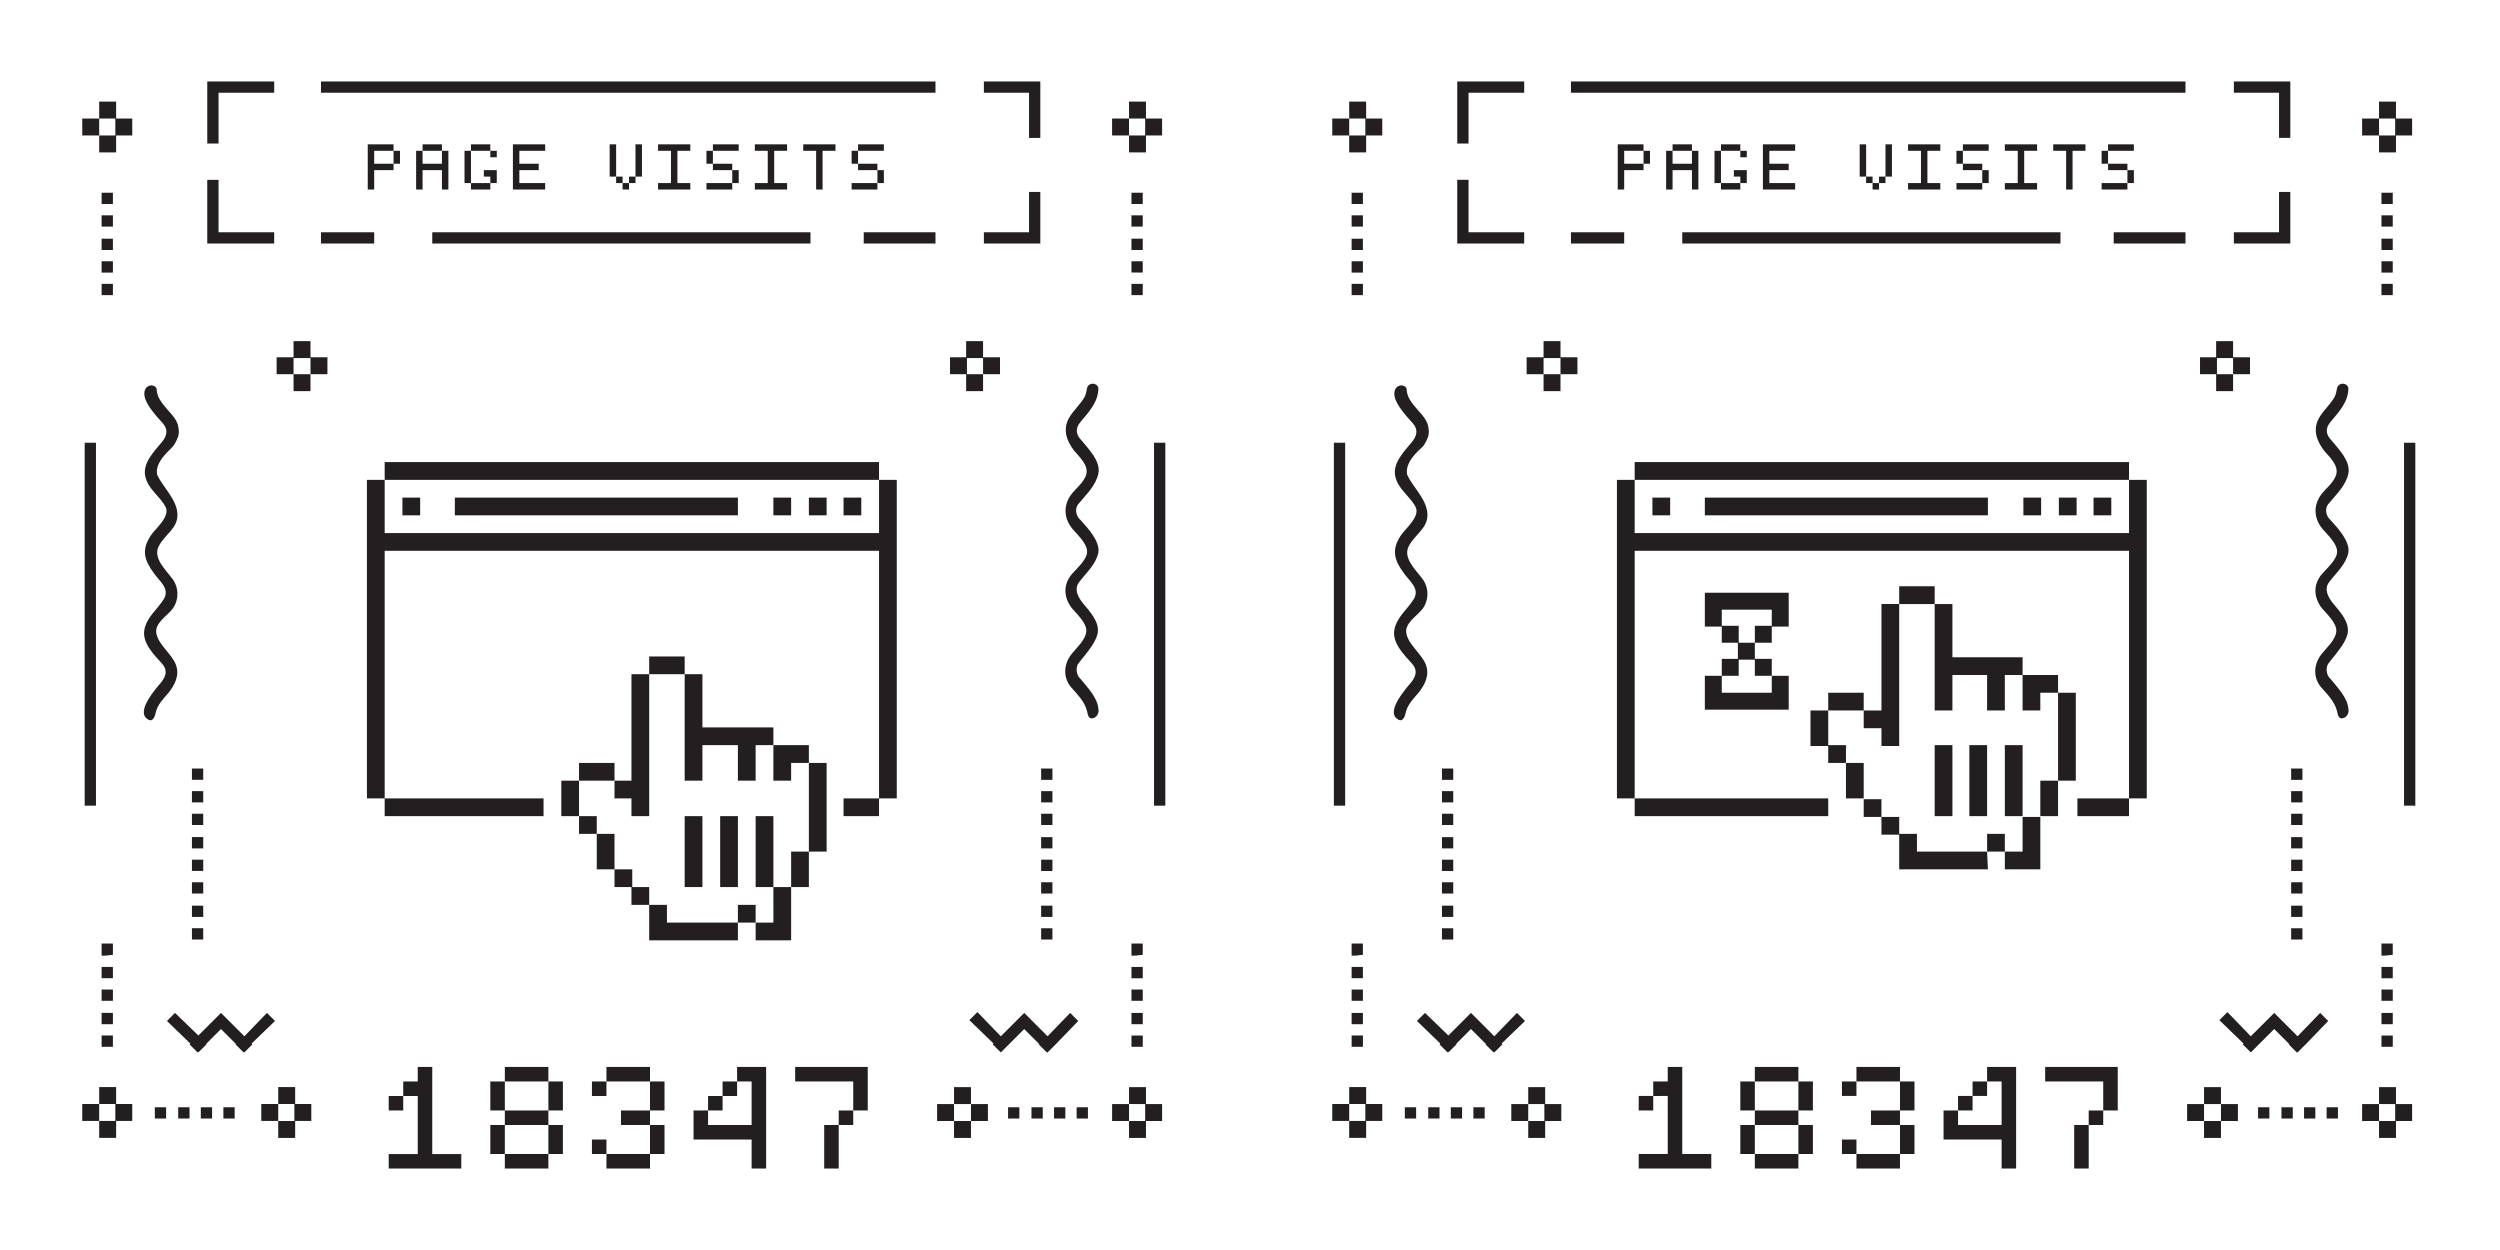 <svg id="Layer_1" xmlns="http://www.w3.org/2000/svg" viewBox="0 0 310 155"><style>.st0{fill:#231f20}</style><path class="st0" d="M32.4 136.9h2.1v2.1h-2.1v-2.1zm4.1 0h2.1v2.1h-2.1v-2.1zm-2-2.1h2.1v2.1h-2.1v-2.1zm0 4.2h2.1v2.1h-2.1V139zm81.7-2.1h2.1v2.1h-2.1v-2.1zm4.2 0h2.1v2.1h-2.1v-2.1zm-2.1-2.1h2.1v2.1h-2.1v-2.1zm0 4.2h2.1v2.1h-2.1V139zm19.6-2.1h2.1v2.1h-2.1v-2.1zm4.1 0h2.1v2.1H142v-2.1zm-2-2.1h2.1v2.1H140v-2.1zm0 4.2h2.1v2.1H140V139zm-22.2-94.7h2.1v2.1h-2.1v-2.1zm4.1 0h2.1v2.1h-2.1v-2.1zm-2.1-2h2.1v2.1h-2.1v-2.1zm0 4.1h2.1v2.1h-2.1v-2.1zm-85.5-2.1h2.1v2.1h-2.1v-2.1zm4.2 0h2.1v2.1h-2.1v-2.1zm-2.1-2h2.1v2.1h-2.1v-2.1zm0 4.1h2.1v2.1h-2.1v-2.1zm97.1 92.3v-1.4h1.4v1.4h-1.4zm-2.8 0v-1.4h1.4v1.4h-1.4zm-2.8 0v-1.4h1.4v1.4h-1.4zm-2.9 0v-1.4h1.4v1.4H125zm15.3-8.9v-1.4h1.4v1.4h-1.4zm0-2.8v-1.4h1.4v1.4h-1.4zm0-2.9v-1.4h1.4v1.4h-1.4zm0-2.8v-1.4h1.4v1.4h-1.4zm0-2.8V117h1.4v1.4c-1.4.1 0 .1-1.4.1zm-11.2-2v-1.4h1.4v1.4h-1.4zm0-2.8v-1.4h1.4v1.4h-1.4zm0-2.9v-1.4h1.4v1.4h-1.4zm0-2.8v-1.4h1.4v1.4h-1.4zm0-2.8v-1.4h1.4v1.4h-1.4zm0-2.9v-1.4h1.4v1.4h-1.4zm0-2.8v-1.4h1.4v1.4h-1.4zm0-2.8v-1.4h1.4v1.4h-1.4zM23.8 116.5v-1.4h1.4v1.4h-1.4zm0-2.8v-1.4h1.4v1.4h-1.4zm0-2.9v-1.4h1.4v1.4h-1.4zm0-2.8v-1.4h1.4v1.4h-1.4zm0-2.8v-1.4h1.4v1.4h-1.4zm0-2.9v-1.4h1.4v1.4h-1.4zm0-2.8v-1.4h1.4v1.4h-1.4zm0-2.8v-1.4h1.4v1.4h-1.4zm-11.2 33.1v-1.4H14v1.4h-1.4zm0-2.8v-1.4H14v1.4h-1.4zm0-2.9v-1.4H14v1.4h-1.4zm0-2.8v-1.4H14v1.4h-1.4zm0-2.8V117H14v1.4c-1.4.1 0 .1-1.4.1zm-2.4 18.4h2.1v2.1h-2.1v-2.1zm4.1 0h2.1v2.1h-2.1v-2.1zm-2-2.1h2.1v2.1h-2.1v-2.1zm0 4.2h2.1v2.1h-2.1V139zm2-124.3h2.1v2.1h-2.1v-2.1zm-4.1 0h2.1v2.1h-2.1v-2.1zm2.1 2.1h2.1v2.1h-2.1v-2.1zm0-4.2h2.1v2.1h-2.1v-2.1zm.3 24v-1.4H14v1.4h-1.4zm0-2.8v-1.4H14v1.4h-1.4zm0-2.8v-1.4H14V31h-1.4zm0-2.9v-1.4H14v1.4h-1.4zm0-2.8v-1.4H14v1.4h-1.4zm127.7 11.3v-1.4h1.4v1.4h-1.4zm0-2.8v-1.4h1.4v1.4h-1.4zm0-2.8v-1.4h1.4V31h-1.4zm0-2.9v-1.4h1.4v1.4h-1.4zm0-2.8v-1.4h1.4v1.4h-1.4zm1.7-10.6h2.1v2.1H142v-2.1zm-4.1 0h2.1v2.1h-2.1v-2.1zm2.1 2.1h2.1v2.1H140v-2.1zm0-4.2h2.1v2.1H140v-2.1zM27.7 138.7v-1.4h1.4v1.4h-1.4zm-2.8 0v-1.4h1.4v1.4h-1.4zm-2.8 0v-1.4h1.4v1.4h-1.4zm-2.9 0v-1.4h1.4v1.4h-1.4zM45.6 17.9h3.2v.8h.8v1.6h-.8v.8h-2.4v2.4h-.8v-5.6zm.8.8v1.6h2.4v-1.6h-2.4zm5.2 0h.8v-.8h2.4v.8h.8v4.8h-.8v-2.4h-2.4v2.4h-.8v-4.8zm.8 1.6h2.4v-1.6h-2.4v1.6zm5.2-1.6h.8v-.8h2.4v.8h.8v.8h-.8v-.8h-2.4v4h2.4v-.8H60v-.8h1.6v1.6h-.8v.8h-2.4v-.8h-.8v-4zm6-.8h4v.8h-3.2v1.6h2.4v.8h-2.4v1.6h3.2v.8h-4v-5.6zm12 0h.8v4h.8v.8h.8v-.8h.8v-4h.8v4h-.8v.8H78v.8h-.8v-.8h-.8v-.8h-.8v-4zm6 0h4v.8H84v4h1.6v.8h-4v-.8h1.6v-4h-1.6v-.8zm6 .8h.8v-.8h3.2v.8h-3.2v1.6h2.4v.8h.8v1.6h-.8v.8h-3.2v-.8h3.2v-1.6h-2.4v-.8h-.8v-1.6zm6-.8h4v.8H96v4h1.6v.8h-4v-.8h1.6v-4h-1.6v-.8zm6 0h4v.8H102v4.8h-.8v-4.8h-1.6v-.8zm6 .8h.8v-.8h3.2v.8h-3.2v1.6h2.4v.8h.8v1.6h-.8v.8h-3.2v-.8h3.2v-1.6h-2.4v-.8h-.8v-1.6zM48.2 135.9H50v-1.8h1.8v-1.8h1.8v10.8h3.6v1.8h-9v-1.8h3.6v-7.2H50v1.8h-1.8v-1.8zm12.6-1.8h1.8v-1.8H68v1.8h1.8v3.6H68v1.8h1.8v3.6H68v1.8h-5.4v-1.8h-1.8v-3.6h1.8v-1.8h-1.8v-3.6zm1.8 3.6H68v-3.6h-5.4v3.6zm0 5.4H68v-3.6h-5.4v3.6zm14.4-5.4h3.6v-3.6h-5.4v1.8h-1.8v-1.8h1.8v-1.8h5.4v1.8h1.8v3.6h-1.8v1.8h1.8v3.6h-1.8v1.8h-5.4v-1.8h-1.8v-1.8h1.8v1.8h5.4v-3.6H77v-1.8zm9 0h1.8v-1.8h1.8v-1.8h1.8v-1.8H95v12.6h-1.8v-3.6H86v-3.6zm7.2-3.6h-1.8v1.8h-1.8v1.8h-1.8v1.8h5.4v-5.4zm5.4-1.8h9v5.4h-1.8v1.8H104v5.4h-1.8v-5.4h1.8v-1.8h1.8v-3.6h-7.2v-1.8zm35.1-5.7l-1-1-2.8 2.9-2.9-2.9-2.9 2.9-2.9-3-1 1 3 2.9-.1.1 1 1 2.9-2.9 1.9 1.9h-.1l1 1h.1l1-1 2.8-2.9zm-99.6 0l-1-1-2.8 2.9-2.9-2.9-2.8 2.8-2.9-2.8-1 1 2.9 2.8-.1.1 1 1 .1-.1v.1l1-1v-.1l1.8-1.8 1.9 1.9h-.1l1 1v-.1l.1.1 1-1-.1-.1 2.9-2.8zm5.7-97.8h6.6v1.4h-6.6v-1.4zm13.8 0h46.9v1.4H53.6v-1.4zm53.5 0h8.9v1.4h-8.9v-1.4zm21.9 1.4h-7v-1.4h5.6v-5h1.4v6.4zm0-13.1h-1.4v-5.6H122v-1.4h7v7zm-89.2-7H116v1.4H39.8v-1.4zm-12.7 7.7h-1.4v-7.7H34v1.4h-6.9v6.3zM34 30.2h-8.3v-7.9h1.4v6.5H34v1.4zM109 59.5v6.6H47.7v-6.6h-2.2V99h2.2V75.1v-6.8H109V99h2.2V83.6 68.3v-8.8H109zm-48.2 4.4H91.5v-2.2H56.4v2.2h4.4zM52 59.5H109v-2.2H47.7v2.2H52zM104.6 99v2.2h4.4V99h-4.4zm-54.7 2.2h17.5V99H47.7v2.2h2.2zm2.2-39.5h-2.2v2.2h2.2v-2.2zm54.7 0h-2.2v2.2h2.2v-2.2zm-4.3 0h-2.2v2.2h2.2v-2.2zm-4.4 0h-2.2v2.2h2.2v-2.2zM84.9 83.6v-2.2h-4.4v2.2h4.4zm0 4.4v8.8h2.2v-4.4h4.4v4.4h2.2v-4.4h2.2v-2.2h-8.8v-6.6h-2.2V88zm13.2 4.4h-2.2v4.4h2.2v-2.2h2.2v-2.2h-2.2zM78.3 99v2.2h2.2V87.8v-4.2h-2.2v13.2h-2.1V99h2.1zm-6.5-2.2h-2.2v4.4h2.2v-4.4zm4.4 6.6H74v4.4h2.2v-4.4zm6.5 8.8h-2.2v4.4h11v-2.2h-8.8v-2.2zm-8.7-8.8v-2.2h-2.2v2.2H74zm4.4 6.6v-2.2h-2.2v2.2h2.1v2.2h2.2V110h-2.1zm-2.2-13.2v-2.2h-4.4v2.2h4.4zm24.1 0v8.8h2.2v-11h-2.2v2.2zm-2.2 11v2.2h2.2v-4.4h-2.2v2.2zm-2.2-2.2v-4.4h-2.2v8.8h2.2v-4.4zm-6.6-3.2v7.6h2.2v-8.8h-2.2v1.2zm-4.4 0v7.6h2.2v-8.8h-2.2v1.2zm8.8 9.8h-2.2v2.2h2.2v-2.2zm2.2 0v2.2h-2.2v2.2h4.4V110h-2.2v2.2zM21.4 55.4c.3-.3.6-1 .7-1.3.1-.4.1-.8 0-1.2-.1-.6-.4-1-.8-1.5-.6-.7-1.6-1.7-1.8-2.6-.1-.3 0-.6-.2-.8-.4-.4-1.1-.2-1.3.3-.6 1.3 1.5 3.4 2.2 4.2s.5 1.6-.2 2.4c-.9 1.1-2.3 2.5-2 4.1s1.8 2.5 2.5 3.8c.7 1.2-1.2 2.7-1.8 3.6-1.2 1.8-.8 3.1.4 4.7.7 1 2 1.9 1.2 3.2-.8 1.3-2.1 2.2-2.4 3.8-.3 1.6 1.2 3.1 2.2 4.2.7.8.5 1.5-.1 2.3-.6.7-3.1 3.5-1.8 4.5.7.6 1-.2 1.1-.7.2-1 1-1.8 1.6-2.5.8-1 1.4-2.2.9-3.5s-2.1-2.4-2.4-3.8c-.3-1.3 1.3-2.2 2-3.1.8-1.1.8-2.6 0-3.7s-2.5-2.6-1.7-4.1 2.4-2.2 2.3-4-1.8-3.3-2.5-4.8c-.4-1.6 1.7-3.2 1.9-3.5zm121.7-.5h1.4v45h-1.4v-45zm-132.6 0h1.4v45h-1.4v-45zm123.2 27.4c.3-.4.7-.9.8-1 .6-.8 1.3-1.6 1.6-2.7.3-1.5-1-2.8-1.9-3.9-.6-.8-1-1.7-.4-2.5.9-1.2 2.1-2.2 2.4-3.7.2-1.4-1.3-3-2.2-4-.6-.5-.8-1.5-.2-2.1.9-1.1 2.1-2.2 2.4-3.7s-1.2-3-2.1-4.1c-.7-.7-.8-1.5-.1-2.3 1.1-1.3 2.2-2.5 2.2-4.2-.2-.7-1.2-.7-1.4 0-.1.4-.1.7-.3 1.1-.5.9-1.3 1.6-1.8 2.4-1 1.5-.5 3 .5 4.3.6.7 1.8 1.8 1.5 2.9-.3 1.1-1.4 1.8-2 2.7-.9 1.4-.7 2.9.3 4.1.6.7 1.8 1.8 1.8 2.8s-1.3 2.1-1.9 2.8c-1.1 1.3-1 2.9 0 4.2.6.7 1.9 1.9 1.8 2.9-.1 1.1-1.3 2.1-1.9 2.9-.9 1.2-1 2.8 0 4 .8.9 1.7 1.8 2 3 .1.5.2 1.1.9.8.4-.2.6-.7.5-1.1-.1-1.4-1.4-2.7-2.2-3.7-.6-.5-.6-1.5-.3-1.9zm53.7 54.6h2.1v2.1h-2.1v-2.1zm4.1 0h2.1v2.1h-2.1v-2.1zm-2-2.1h2.1v2.1h-2.1v-2.1zm0 4.2h2.1v2.1h-2.1V139zm81.7-2.1h2.1v2.1h-2.1v-2.1zm4.2 0h2.1v2.1h-2.1v-2.1zm-2.1-2.1h2.1v2.1h-2.1v-2.1zm0 4.2h2.1v2.1h-2.1V139zm19.6-2.1h2.1v2.1h-2.1v-2.1zm4.1 0h2.1v2.1H297v-2.1zm-2-2.1h2.1v2.1H295v-2.1zm0 4.2h2.1v2.1H295V139zm-22.2-94.7h2.1v2.1h-2.1v-2.1zm4.1 0h2.1v2.1h-2.1v-2.1zm-2.1-2h2.1v2.1h-2.1v-2.1zm0 4.1h2.1v2.1h-2.1v-2.1zm-85.5-2.1h2.1v2.1h-2.1v-2.1zm4.2 0h2.1v2.1h-2.1v-2.1zm-2.1-2h2.1v2.1h-2.1v-2.1zm0 4.1h2.1v2.1h-2.1v-2.1zm97.1 92.3v-1.4h1.4v1.4h-1.4zm-2.8 0v-1.4h1.4v1.4h-1.4zm-2.8 0v-1.4h1.4v1.4h-1.4zm-2.9 0v-1.4h1.4v1.4H280zm15.3-8.9v-1.4h1.4v1.4h-1.4zm0-2.8v-1.4h1.4v1.4h-1.4zm0-2.9v-1.4h1.4v1.4h-1.4zm0-2.8v-1.4h1.4v1.4h-1.4zm0-2.8V117h1.4v1.4c-1.4.1 0 .1-1.4.1zm-11.2-2v-1.4h1.4v1.4h-1.4zm0-2.8v-1.4h1.4v1.4h-1.4zm0-2.9v-1.4h1.4v1.4h-1.4zm0-2.8v-1.4h1.4v1.4h-1.4zm0-2.8v-1.4h1.4v1.4h-1.4zm0-2.9v-1.4h1.4v1.4h-1.4zm0-2.8v-1.4h1.4v1.4h-1.4zm0-2.8v-1.4h1.4v1.4h-1.4zm-105.3 19.8v-1.4h1.4v1.4h-1.4zm0-2.8v-1.4h1.4v1.4h-1.4zm0-2.9v-1.4h1.4v1.4h-1.4zm0-2.8v-1.4h1.4v1.4h-1.4zm0-2.8v-1.4h1.4v1.4h-1.4zm0-2.9v-1.4h1.4v1.4h-1.4zm0-2.8v-1.4h1.4v1.4h-1.4zm0-2.8v-1.4h1.4v1.4h-1.4zm-11.2 33.1v-1.4h1.4v1.4h-1.4zm0-2.8v-1.4h1.4v1.4h-1.4zm0-2.9v-1.4h1.4v1.4h-1.4zm0-2.8v-1.4h1.4v1.4h-1.4zm0-2.8V117h1.4v1.4c-1.4.1 0 .1-1.4.1zm-2.4 18.4h2.1v2.1h-2.1v-2.1zm4.1 0h2.1v2.1h-2.1v-2.1zm-2-2.1h2.1v2.1h-2.1v-2.1zm0 4.2h2.1v2.1h-2.1V139zm2-124.3h2.1v2.1h-2.1v-2.1zm-4.1 0h2.1v2.1h-2.1v-2.1zm2.1 2.1h2.1v2.1h-2.1v-2.1zm0-4.2h2.1v2.1h-2.1v-2.1zm.3 24v-1.4h1.4v1.4h-1.4zm0-2.8v-1.4h1.4v1.4h-1.4zm0-2.8v-1.4h1.4V31h-1.4zm0-2.9v-1.4h1.4v1.4h-1.4zm0-2.8v-1.4h1.4v1.4h-1.4zm127.7 11.3v-1.4h1.4v1.4h-1.4zm0-2.8v-1.4h1.4v1.4h-1.4zm0-2.8v-1.4h1.4V31h-1.4zm0-2.9v-1.4h1.4v1.4h-1.4zm0-2.8v-1.4h1.4v1.4h-1.4zm1.7-10.6h2.1v2.1H297v-2.1zm-4.1 0h2.1v2.1h-2.1v-2.1zm2.1 2.1h2.1v2.1H295v-2.1zm0-4.2h2.1v2.1H295v-2.1zM182.7 138.7v-1.4h1.4v1.4h-1.4zm-2.8 0v-1.4h1.4v1.4h-1.4zm-2.8 0v-1.4h1.4v1.4h-1.4zm-2.9 0v-1.4h1.4v1.4h-1.4zm26.4-120.8h3.2v.8h.8v1.6h-.8v.8h-2.4v2.4h-.8v-5.6zm.8.8v1.6h2.4v-1.6h-2.4zm5.2 0h.8v-.8h2.4v.8h.8v4.8h-.8v-2.4h-2.4v2.4h-.8v-4.8zm.8 1.6h2.4v-1.6h-2.4v1.6zm5.2-1.6h.8v-.8h2.4v.8h.8v.8h-.8v-.8h-2.4v4h2.4v-.8h-.8v-.8h1.6v1.6h-.8v.8h-2.4v-.8h-.8v-4zm6-.8h4v.8h-3.2v1.6h2.4v.8h-2.4v1.6h3.2v.8h-4v-5.6zm12 0h.8v4h.8v.8h.8v-.8h.8v-4h.8v4h-.8v.8h-.8v.8h-.8v-.8h-.8v-.8h-.8v-4zm6 0h4v.8H239v4h1.6v.8h-4v-.8h1.6v-4h-1.6v-.8zm6 .8h.8v-.8h3.2v.8h-3.2v1.6h2.4v.8h.8v1.6h-.8v.8h-3.2v-.8h3.2v-1.6h-2.4v-.8h-.8v-1.6zm6-.8h4v.8H251v4h1.6v.8h-4v-.8h1.6v-4h-1.6v-.8zm6 0h4v.8H257v4.8h-.8v-4.8h-1.6v-.8zm6 .8h.8v-.8h3.2v.8h-3.2v1.6h2.4v.8h.8v1.6h-.8v.8h-3.2v-.8h3.2v-1.6h-2.4v-.8h-.8v-1.6zm-57.4 117.2h1.8v-1.8h1.8v-1.8h1.8v10.8h3.6v1.8h-9v-1.8h3.6v-7.2H205v1.8h-1.8v-1.8zm12.6-1.8h1.8v-1.8h5.4v1.8h1.8v3.6H223v1.8h1.8v3.6H223v1.8h-5.4v-1.8h-1.8v-3.6h1.8v-1.8h-1.8v-3.6zm1.8 3.6h5.4v-3.6h-5.4v3.6zm0 5.4h5.4v-3.6h-5.4v3.6zm14.4-5.4h3.6v-3.6h-5.4v1.8h-1.8v-1.8h1.8v-1.8h5.4v1.8h1.8v3.6h-1.8v1.8h1.8v3.6h-1.8v1.8h-5.4v-1.8h-1.8v-1.8h1.8v1.8h5.4v-3.6H232v-1.8zm9 0h1.8v-1.8h1.8v-1.8h1.8v-1.8h3.6v12.6h-1.8v-3.6H241v-3.6zm7.2-3.6h-1.8v1.8h-1.8v1.8h-1.8v1.8h5.4v-5.4zm5.4-1.8h9v5.4h-1.8v1.8H259v5.4h-1.8v-5.4h1.8v-1.8h1.8v-3.6h-7.2v-1.8zm35.1-5.7l-1-1-2.8 2.9-2.9-2.9-2.9 2.9-2.9-3-1 1 3 2.9-.1.1 1 1 2.9-2.9 1.9 1.9h-.1l1 1h.1l1-1 2.8-2.9zm-99.6 0l-1-1-2.8 2.9-2.9-2.9-2.8 2.8-2.9-2.8-1 1 2.9 2.8-.1.1 1 1 .1-.1v.1l1-1v-.1l1.8-1.8 1.9 1.9h-.1l1 1v-.1l.1.1 1-1-.1-.1 2.9-2.8zm5.7-97.8h6.6v1.4h-6.6v-1.4zm13.8 0h46.9v1.4h-46.9v-1.4zm53.5 0h8.9v1.4h-8.9v-1.4zm21.9 1.4h-7v-1.4h5.6v-5h1.4v6.4zm0-13.1h-1.4v-5.6H277v-1.4h7v7zm-89.2-7H271v1.4h-76.2v-1.4zm-12.7 7.7h-1.4v-7.7h8.3v1.4h-6.9v6.3zm6.9 12.4h-8.3v-7.9h1.4v6.5h6.9v1.4zM217.7 85.9h-4.2v-2.1h-2.1V88h10.4v-4.2h-2.1v2.1h-2zm-2.1-6.2v-2.1h-2.1v-2h6.2v2h-2.1v2.1h2.1v-2h2.1v-4.2h-10.4v4.2h2.1v2h2v2h-2v2.1h2.1v-2h2v2h2.1v-2.1h-2.1v-2h-2zM264 59.5v6.6h-61.3v-6.6h-2.2V99h2.2V74.9v-6.6H264V99h2.2V83.6 68.3v-8.8H264zm-48.2 4.4H246.5v-2.2h-35.1v2.2h4.4zm-8.8-4.4h57v-2.2h-61.3v2.2h4.3zM261.8 99h-4.2v2.2h6.4V99h-2.2zm-56.9 2.2H226.7V99h-24v2.2h2.2zm2.2-39.5h-2.2v2.2h2.2v-2.2zm54.7 0h-2.2v2.2h2.2v-2.2zm-4.3 0h-2.2v2.2h2.2v-2.2zm-4.4 0h-2.2v2.2h2.2v-2.2zm-13.2 11h-4.4v2.2h4.4v-2.2zm10.9 8.8h-8.7v-6.6h-2.2v13.2h2.2v-4.4h4.3v4.4h2.2v-4.4h2.2v-2.2zm0 4.4v2.2h2.2v-2.2h2.2v-2.2h-4.4v2.2zm-15.3 6.6V79.1v-4.2h-2.2v13.2h-2.2v2.2h2.2v2.2h2.2zm-11-2.2v2.2h2.2v2.1h2.2v-2.2h-2.2v-4.3h-2.2v2.2zm4.4 8.7h2.2v-4.4h-2.2V99zm2.2.1v2.2h2.2v-2.2h-2.2zm-4.4-13.2v2.2h4.4v-2.2h-4.4zm28.5 2.2v8.7h2.2V85.9h-2.2v2.2zM253 99v2.2h2.2v-4.4H253V99zm-4.4-2.2v4.4h2.2v-8.8h-2.2v4.4zm-2.2 2.2v-6.6h-2.2v8.8h2.2V99zm-6.5 0v2.2h2.2v-8.8h-2.2V99zm6.5 6.6h-8.7v-2.2h-2.2v-2.1h-2.2v2.2h2.2v4.3h11l-.1-2.2h2.2v-2.2h-2.2v2.2zm4.4-2.2v2.2h-2.2v2.2h4.4v-6.5h-2.2v2.1zm-74.4-48c.3-.3.6-1 .7-1.3.1-.4.1-.8 0-1.2-.1-.6-.4-1-.8-1.5-.6-.7-1.6-1.7-1.8-2.6-.1-.3 0-.6-.2-.8-.4-.4-1.1-.2-1.3.3-.6 1.3 1.5 3.4 2.2 4.2s.5 1.6-.2 2.4c-.9 1.1-2.3 2.5-2 4.1s1.8 2.5 2.5 3.8c.7 1.2-1.2 2.7-1.8 3.6-1.2 1.8-.8 3.1.4 4.7.7 1 2 1.9 1.2 3.2-.8 1.3-2.1 2.2-2.4 3.8-.3 1.6 1.2 3.1 2.2 4.2.7.8.5 1.5-.1 2.3-.6.7-3.1 3.5-1.8 4.5.7.6 1-.2 1.1-.7.2-1 1-1.8 1.6-2.5.8-1 1.4-2.2.9-3.5s-2.1-2.4-2.4-3.8c-.3-1.3 1.3-2.2 2-3.1.8-1.1.8-2.6 0-3.7s-2.5-2.6-1.7-4.1 2.4-2.2 2.3-4-1.8-3.3-2.5-4.8c-.4-1.6 1.6-3.2 1.9-3.5zm121.7-.5h1.4v45h-1.4v-45zm-132.7 0h1.4v45h-1.4v-45zm123.3 27.4c.3-.4.7-.9.8-1 .6-.8 1.3-1.6 1.6-2.7.3-1.5-1-2.8-1.9-3.9-.6-.8-1-1.7-.4-2.5.9-1.2 2.1-2.2 2.4-3.7.2-1.4-1.3-3-2.2-4-.6-.5-.8-1.5-.2-2.1.9-1.1 2.1-2.2 2.4-3.7s-1.2-3-2.1-4.1c-.7-.7-.8-1.5-.1-2.3 1.1-1.3 2.2-2.5 2.2-4.2-.2-.7-1.2-.7-1.4 0-.1.4-.1.7-.3 1.1-.5.9-1.3 1.6-1.8 2.4-1 1.5-.5 3 .5 4.3.6.7 1.8 1.8 1.5 2.9-.3 1.1-1.4 1.8-2 2.7-.9 1.4-.7 2.9.3 4.1.6.7 1.8 1.8 1.8 2.8s-1.3 2.1-1.9 2.8c-1.1 1.3-1 2.9 0 4.2.6.7 1.9 1.9 1.8 2.9-.1 1.1-1.3 2.1-1.9 2.9-.9 1.2-1 2.8 0 4 .8.9 1.7 1.8 2 3 .1.5.2 1.1.9.8.4-.2.6-.7.5-1.1-.1-1.4-1.4-2.7-2.2-3.7-.6-.5-.6-1.5-.3-1.9z"/></svg>